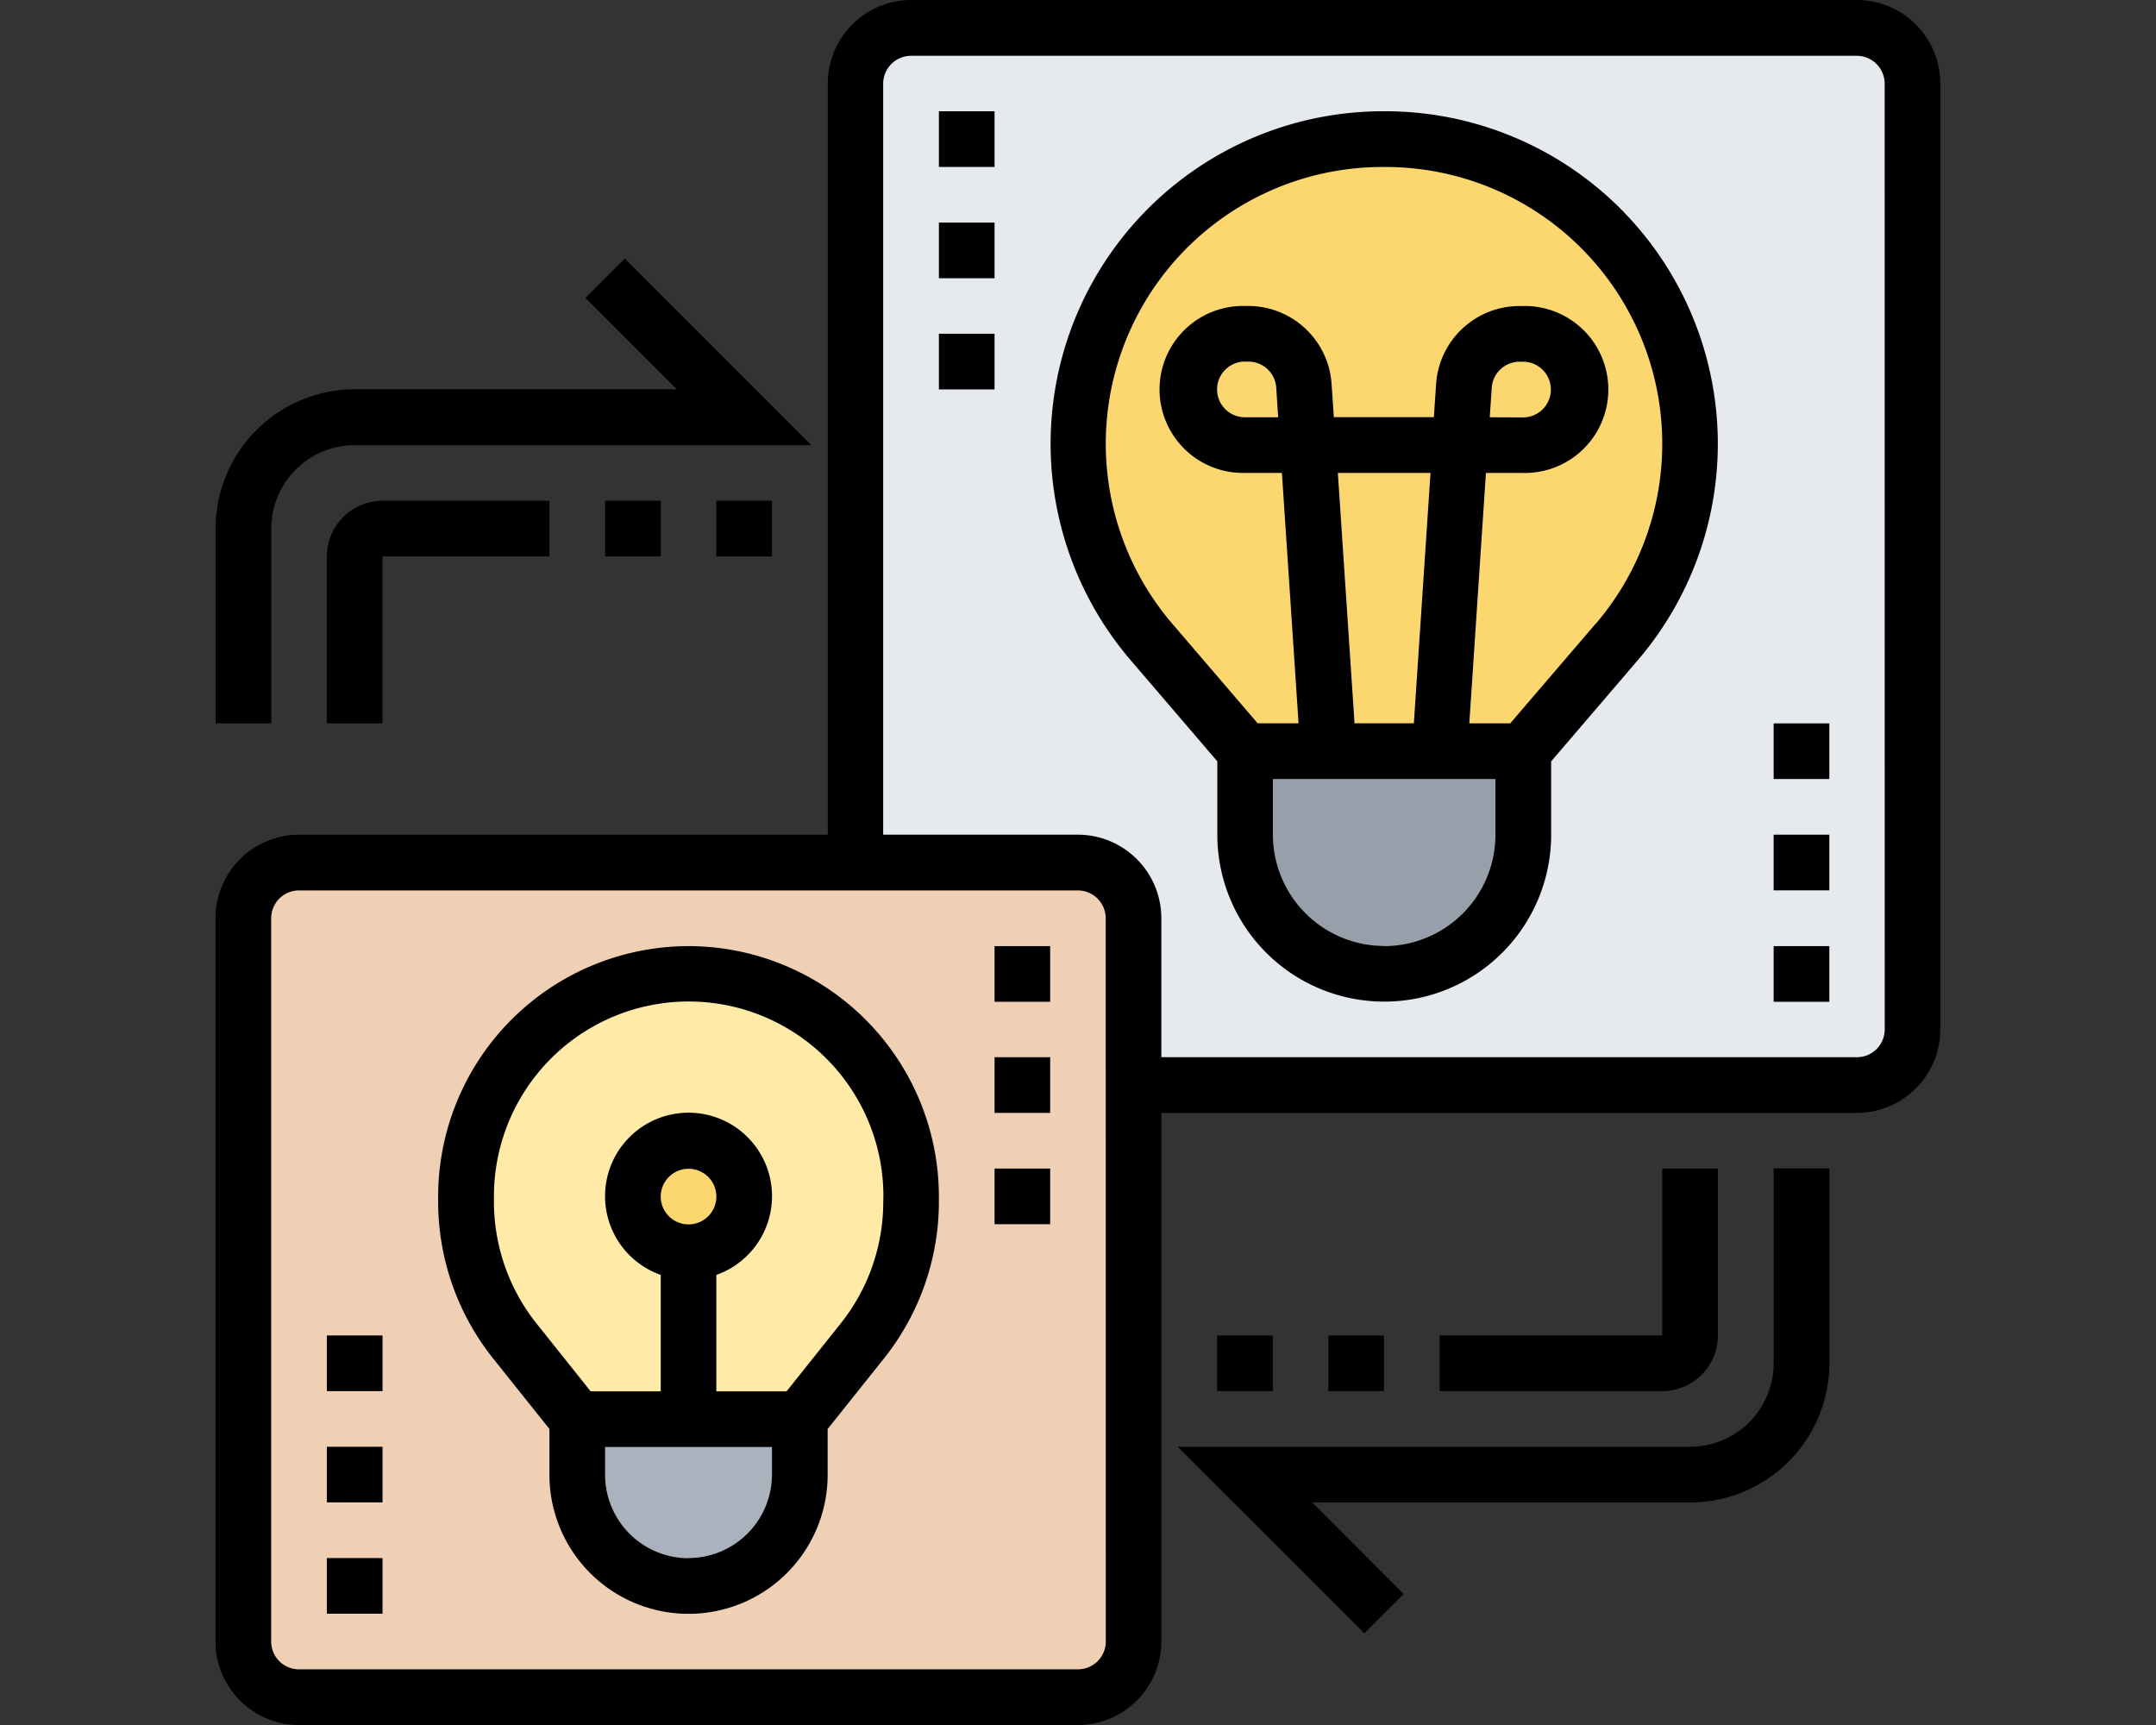 <svg xmlns="http://www.w3.org/2000/svg" width="50" height="40" viewBox="0 0 50 40"><rect x="0" y="0" width="50" height="40" fill="#333333" stroke="none"/><g transform="translate(-651.367 -482.661)"><rect width="50" height="40" transform="translate(651.367 482.661)" fill="none"/><path d="M694.434,507.821H677.663V503.95a1.293,1.293,0,0,0-1.29-1.29h-5.168V484.6a1.3,1.3,0,0,1,1.291-1.29h21.938a1.294,1.294,0,0,1,1.291,1.29v21.938A1.294,1.294,0,0,1,694.434,507.821Z" fill="#e6e9ed"/><path d="M686.69,500.08v1.936a3.226,3.226,0,0,1-6.452,0V500.08Z" fill="#969faa"/><path d="M688.489,487.958a7.005,7.005,0,0,0-4.99-2.071h-.064a7.063,7.063,0,0,0-5.361,11.662l2.168,2.53h6.448l2.168-2.53a7.088,7.088,0,0,0,1.7-4.6,7.009,7.009,0,0,0-2.072-4.994Z" fill="#fcd770"/><path d="M676.367,522.016H658.3a1.294,1.294,0,0,1-1.29-1.291V503.954a1.293,1.293,0,0,1,1.29-1.293h18.065a1.3,1.3,0,0,1,1.291,1.29v16.771A1.3,1.3,0,0,1,676.367,522.016Z" fill="#f0d0b4"/><path d="M669.916,515.564v1.29a2.581,2.581,0,0,1-5.162,0v-1.29Z" fill="#aab2bd"/><path d="M667.335,515.564h-2.582l-1.451-1.813a5.187,5.187,0,0,1-1.129-3.226V510.4a5.161,5.161,0,0,1,10.323,0v.123a5.175,5.175,0,0,1-1.129,3.226l-1.452,1.813Z" fill="#ffeaa7"/><circle cx="1.338" cy="1.338" r="1.338" transform="translate(665.735 508.831)" fill="#fcd770"/><path d="M683.5,485.241h-.064a7.711,7.711,0,0,0-5.853,12.723l2.015,2.352v1.7a3.871,3.871,0,1,0,7.742,0h0v-1.7l2.014-2.352a7.711,7.711,0,0,0-5.854-12.723Zm-.033,19.355a2.582,2.582,0,0,1-2.58-2.584v-1.287h5.161v1.287A2.583,2.583,0,0,1,683.464,504.6Zm-1.074-10.969h2.149l-.386,5.806h-1.376Zm5.976,3.5-1.978,2.307h-.949l.385-5.806h.859a1.936,1.936,0,1,0,0-3.871H686.6a1.939,1.939,0,0,0-1.928,1.807l-.052.771H682.3l-.052-.771a1.938,1.938,0,0,0-1.927-1.808h-.083a1.936,1.936,0,1,0,0,3.871h.858l.386,5.806h-.949l-1.978-2.307a6.418,6.418,0,0,1,4.874-10.593h.066a6.419,6.419,0,0,1,4.873,10.6Zm-2.453-4.79.046-.688a.647.647,0,0,1,.643-.6h.083a.645.645,0,0,1,0,1.291Zm-4.907,0h-.771a.645.645,0,0,1,0-1.291h.083a.647.647,0,0,1,.643.6Z"/><path d="M694.432,482.661H672.5a1.937,1.937,0,0,0-1.935,1.935v17.42H658.3a1.938,1.938,0,0,0-1.935,1.935v16.771a1.939,1.939,0,0,0,1.935,1.939h18.065a1.938,1.938,0,0,0,1.935-1.936V508.467h16.13a1.938,1.938,0,0,0,1.935-1.935V484.6A1.938,1.938,0,0,0,694.432,482.661Zm-17.42,38.064a.646.646,0,0,1-.645.645H658.3a.644.644,0,0,1-.644-.645V503.954a.645.645,0,0,1,.644-.645h18.065a.647.647,0,0,1,.645.645Zm18.064-14.193a.645.645,0,0,1-.644.644H678.3v-3.225a1.938,1.938,0,0,0-1.935-1.935h-4.516V484.6a.647.647,0,0,1,.645-.645h21.936a.646.646,0,0,1,.644.645Z"/><path d="M667.335,504.6a5.813,5.813,0,0,0-5.807,5.806v.125a5.835,5.835,0,0,0,1.273,3.628l1.308,1.638v1.06a3.226,3.226,0,1,0,6.452,0v-1.06l1.308-1.638a5.834,5.834,0,0,0,1.272-3.628V510.4A5.813,5.813,0,0,0,667.335,504.6Zm0,14.194a1.939,1.939,0,0,1-1.936-1.936v-.644h3.871v.644A1.939,1.939,0,0,1,667.335,518.79Zm-.645-8.386a.645.645,0,1,1,.645.645h0a.645.645,0,0,1-.645-.647Zm5.161.125a4.527,4.527,0,0,1-.99,2.821l-1.253,1.57H667.98v-2.7a1.936,1.936,0,1,0-1.29,0v2.7h-1.625l-1.253-1.57a4.527,4.527,0,0,1-.99-2.821V510.4a4.516,4.516,0,1,1,9.032,0Z"/><path d="M692.5,514.273a1.938,1.938,0,0,1-1.935,1.936H678.68l4.327,4.326.912-.911L681.8,517.5h8.766a3.231,3.231,0,0,0,3.226-3.226v-4.519H692.5Z"/><path d="M679.593,513.628h1.291v1.291h-1.291Z"/><path d="M682.173,513.628h1.291v1.291h-1.291Z"/><path d="M691.206,513.628v-3.87h-1.29v3.87h-5.162v1.291h5.162A1.291,1.291,0,0,0,691.206,513.628Z"/><path d="M657.658,494.918a1.937,1.937,0,0,1,1.935-1.935h10.59l-4.327-4.327-.912.912,2.121,2.12h-7.472a3.23,3.23,0,0,0-3.226,3.23v4.516h1.291Z"/><path d="M667.979,494.273h1.291v1.291h-1.291Z"/><path d="M665.4,494.273h1.291v1.291H665.4Z"/><path d="M658.947,495.564v3.871h1.291v-3.871h3.871v-1.291h-3.871A1.292,1.292,0,0,0,658.947,495.564Z"/><path d="M658.947,518.79h1.291v1.29h-1.291Z"/><path d="M658.947,516.209h1.291v1.29h-1.291Z"/><path d="M658.947,513.628h1.291v1.291h-1.291Z"/><path d="M674.432,509.758h1.29v1.29h-1.29Z"/><path d="M674.432,507.176h1.29v1.291h-1.29Z"/><path d="M674.432,504.6h1.29v1.291h-1.29Z"/><path d="M692.5,499.435h1.291v1.29H692.5Z"/><path d="M692.5,504.6h1.291v1.291H692.5Z"/><path d="M692.5,502.016h1.291v1.291H692.5Z"/><path d="M673.141,487.822h1.291v1.291h-1.291Z"/><path d="M673.141,490.4h1.291v1.291h-1.291Z"/><path d="M673.141,485.241h1.291v1.291h-1.291Z"/></g></svg>
